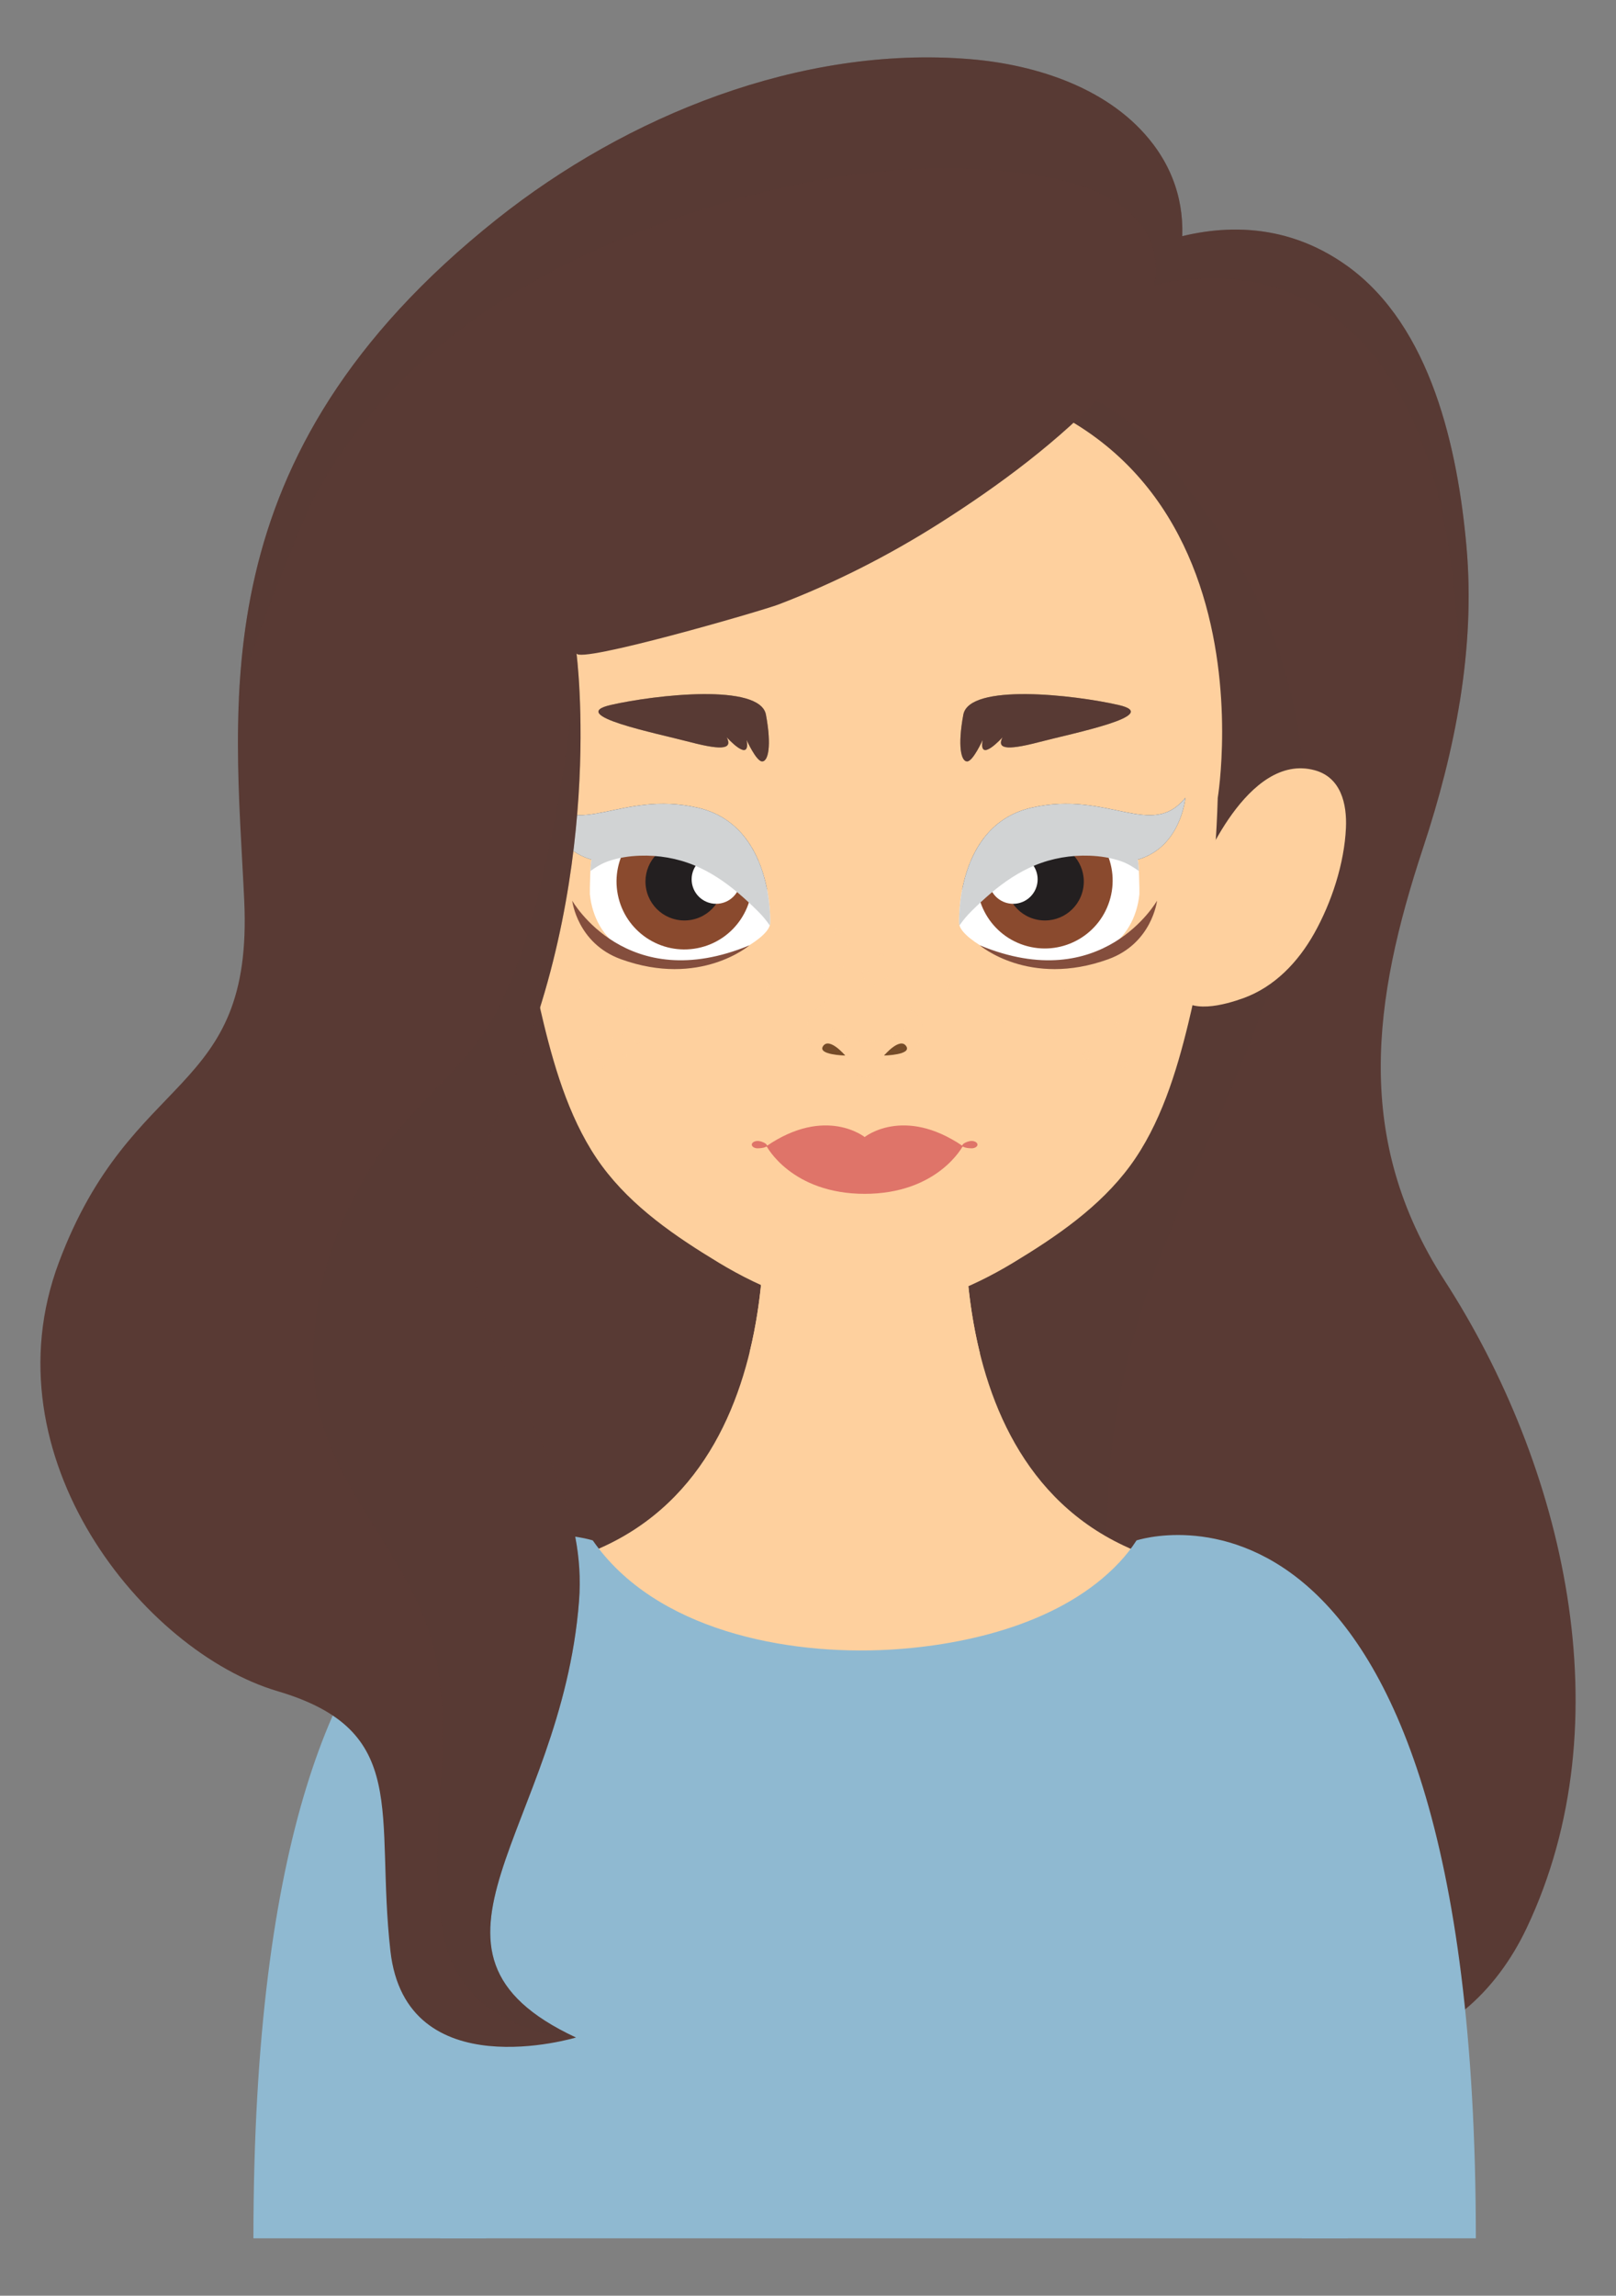 <?xml version="1.0" encoding="utf-8"?>
<!-- Generator: Adobe Illustrator 27.5.0, SVG Export Plug-In . SVG Version: 6.00 Build 0)  -->
<svg version="1.1" xmlns="http://www.w3.org/2000/svg" xmlns:xlink="http://www.w3.org/1999/xlink" x="0px" y="0px"
	 viewBox="0 0 281.728 400" style="enable-background:new 0 0 281.728 400;" xml:space="preserve">
<rect x="0" y="0" width="281.728" height="400" fill="#808080" stroke="none"/>
<g id="Layer_1">
</g>
<g id="Layer_2">
	<g>
		<g>
			<g>
				<path style="fill:#593A34;" d="M187.145,50.152c0,0,25.128-20.017,47.701-3.833c14.699,10.539,19.308,32.023,20.813,48.897
					c1.587,17.799-1.983,35.664-7.556,52.505c-8.815,26.636-12.128,50.842,3.743,75.398c20.763,32.126,31.447,76.712,14.304,112.831
					c-5.276,11.115-14.486,19.731-27.045,21.274C190.552,363.187,75.134,393,75.134,311.653s-25.554-92.42-8.944-155.453
					S132.63,81.669,187.145,50.152z"/>
				<path style="opacity:0.5;fill:#593A34;" d="M214.708,341.042c-9.641-15.348-16.414-32.501-19.587-50.358
					c-3.088-17.378-2.839-35.53,1.21-52.736c3.659-15.548,10.467-30.089,16.771-44.687c6.38-14.774,12.468-30.028,13.955-46.197
					c1.622-17.643-2.826-35.087-11.886-50.234c-2.341-3.914-4.934-7.675-7.704-11.297c-2.643-3.456-5.389-6.979-8.476-10.053
					c-4.978-4.959-11.607-7.864-18.44-9.18c-8.227-1.584-17.021-1.174-25.336,0.937c-41.195,21.095-75.739,38.541-89.026,88.963
					c-16.61,63.033,8.944,74.106,8.944,155.453c0,75.783,100.17,55.092,153.128,47.086
					C223.237,353.274,218.651,347.32,214.708,341.042z"/>
			</g>
			<g>
				<g>
					<path style="fill:#FED09E;" d="M245.289,327.52c-5.191-30.268-15.795-43.202-48.569-57.839
						c-36.691-16.386-27.429-71.957-27.429-71.957h-37.106c0,0,9.262,55.571-27.429,71.957
						c-32.774,14.637-43.378,27.571-48.569,57.839H245.289z"/>
				</g>
			</g>
			<path style="fill:#FED09E;" d="M170.836,235.806c-4.714-19.065-1.545-38.082-1.545-38.082h-37.106c0,0,3.145,18.879-1.495,37.874
				c6.333,3.13,13.33,5.341,20.285,5.352C157.774,240.94,164.615,238.825,170.836,235.806z"/>
			<g>
				<path style="fill:#8FB9D1;" d="M257.293,390c0-141.353-59.158-121.597-59.158-121.597c-0.876,1.363-1.882,2.64-2.99,3.821
					c-9.811,10.458-26.378,14.448-40.178,15.22c-17.831,0.998-40.743-3.35-51.624-19.041h-0.004c0,0-59.158-19.756-59.158,121.597
					H257.293z"/>
				<path style="fill:#8FB9D1;" d="M226.401,317.703c5.722,38.512,2.29,63.376,0.548,72.297h8.034
					C237.102,338.582,226.401,317.703,226.401,317.703z"/>
				<path style="fill:#8FB9D1;" d="M85.304,317.703c-5.722,38.512-2.29,63.376-0.548,72.297h-8.034
					C74.603,338.582,85.304,317.703,85.304,317.703z"/>
			</g>
		</g>
		<g>
			<g>
				<path style="fill:#FED09E;" d="M212.296,139.024c-0.375,13.163-2.033,26.507-5.135,39.292
					c-2.059,8.486-4.867,17.653-10.151,24.829c-5.287,7.181-12.874,12.338-20.378,16.874c-7.62,4.607-16.703,8.304-25.71,8.304
					h0.104c-9.007,0-18.09-3.697-25.71-8.304c-7.504-4.536-15.091-9.694-20.378-16.874c-5.283-7.176-8.091-16.343-10.15-24.829
					c-3.103-12.785-4.76-26.129-5.135-39.292c0,0-15.092-74.343,59.985-74.343C224.714,64.682,212.296,139.024,212.296,139.024z"/>
				<g>
					<g style="opacity:0.8;">
						<path style="fill:#FED09E;" d="M145.099,174.323c0.024-0.271-0.242-0.49-0.509-0.543c-0.272-0.055-0.574,0.016-0.772,0.21
							c-0.199,0.194-0.274,0.514-0.155,0.765c0.14,0.297,0.529,0.432,0.838,0.323c0.309-0.109,0.521-0.427,0.544-0.754"/>
						<path style="fill:#FED09E;" d="M146.67,174.609c-0.117-0.145-0.321-0.207-0.504-0.169c-0.182,0.038-0.339,0.168-0.427,0.333
							c-0.057,0.106-0.087,0.231-0.058,0.348c0.026,0.102,0.095,0.191,0.183,0.25c0.242,0.164,0.609,0.08,0.774-0.162
							c0.165-0.242,0.122-0.596-0.08-0.808"/>
						<path style="fill:#FED09E;" d="M149.917,173.466c-0.136-0.037-0.28-0.069-0.417-0.034c-0.137,0.034-0.262,0.155-0.254,0.296
							c0.005,0.078,0.049,0.15,0.106,0.203c0.147,0.137,0.408,0.15,0.542,0c0.134-0.15,0.055-0.442-0.143-0.474"/>
						<path style="fill:#FED09E;" d="M153.301,174.331c0.249-0.073,0.524-0.075,0.762,0.03c0.237,0.104,0.43,0.324,0.469,0.58
							c0.039,0.257-0.095,0.539-0.333,0.642c-0.099,0.043-0.209,0.055-0.317,0.05c-0.314-0.016-0.626-0.193-0.764-0.476
							c-0.138-0.283-0.069-0.663,0.184-0.85"/>
						<path style="fill:#FED09E;" d="M158.558,168.818c-0.204-0.051-0.418-0.102-0.621-0.046c-0.202,0.055-0.381,0.257-0.334,0.462
							c0.047,0.2,0.282,0.302,0.487,0.285c0.172-0.014,0.346-0.1,0.426-0.253c0.08-0.152,0.036-0.371-0.117-0.45"/>
						<path style="fill:#FED09E;" d="M154.156,166.312c-0.218-0.145-0.516-0.29-0.722-0.128c-0.05,0.039-0.088,0.094-0.111,0.153
							c-0.098,0.254,0.127,0.572,0.399,0.563c0.272-0.009,0.477-0.34,0.363-0.587"/>
						<path style="fill:#FED09E;" d="M146.54,161.938c-0.179-0.159-0.44-0.218-0.67-0.153c-0.23,0.066-0.42,0.255-0.488,0.484
							c-0.025,0.087-0.034,0.181-0.008,0.267c0.022,0.074,0.069,0.138,0.123,0.193c0.255,0.259,0.719,0.287,0.983,0.038
							c0.264-0.249,0.246-0.744-0.053-0.95"/>
						<path style="fill:#FED09E;" d="M148.624,164.458c-0.223-0.19-0.57-0.248-0.814-0.087c-0.244,0.162-0.312,0.558-0.098,0.758
							c0.058,0.054,0.129,0.091,0.204,0.114c0.238,0.075,0.521,0.003,0.68-0.19c0.158-0.193,0.167-0.5,0.005-0.69"/>
						<path style="fill:#FED09E;" d="M150.56,169.018c0.198-0.046,0.419-0.043,0.591,0.066c0.172,0.109,0.269,0.348,0.174,0.528
							c-0.073,0.139-0.236,0.209-0.392,0.229c-0.211,0.027-0.447-0.03-0.576-0.198c-0.13-0.169-0.096-0.458,0.097-0.548"/>
						<path style="fill:#FED09E;" d="M150.701,170.378c0.143,0.139,0.075,0.424-0.115,0.484c-0.19,0.06-0.41-0.134-0.373-0.33
							c0.037-0.196,0.312-0.298,0.467-0.173"/>
						<path style="fill:#FED09E;" d="M143.646,169.595c-0.258-0.062-0.56-0.115-0.766,0.052c-0.074,0.061-0.127,0.145-0.157,0.236
							c-0.094,0.288,0.069,0.635,0.351,0.745s0.637-0.032,0.764-0.307c0.127-0.275,0.005-0.638-0.262-0.781"/>
						<path style="fill:#FED09E;" d="M140.87,170.033c-0.186-0.056-0.402-0.043-0.556,0.075c-0.155,0.118-0.222,0.353-0.119,0.518
							c0.048,0.077,0.126,0.131,0.21,0.167c0.206,0.089,0.478,0.056,0.611-0.125c0.133-0.181,0.039-0.498-0.183-0.529"/>
						<path style="fill:#FED09E;" d="M140.921,167.618c0.203-0.157,0.553,0.003,0.575,0.259c0.023,0.256-0.277,0.475-0.518,0.386
							c-0.241-0.089-0.33-0.437-0.171-0.638"/>
						<path style="fill:#FED09E;" d="M134.406,171.858c-0.282-0.121-0.672-0.104-0.823,0.163c-0.134,0.237,0.023,0.573,0.283,0.656
							c0.26,0.083,0.56-0.066,0.688-0.307c0.079-0.149,0.098-0.334,0.028-0.487c-0.071-0.153-0.241-0.261-0.407-0.237"/>
						<path style="fill:#FED09E;" d="M154.727,170.297c-0.078-0.13-0.264-0.183-0.397-0.111c-0.134,0.072-0.191,0.26-0.117,0.392
							c0.074,0.133,0.267,0.182,0.394,0.099c0.127-0.083,0.158-0.283,0.059-0.398"/>
						<path style="fill:#FED09E;" d="M152.306,171.258c-0.242-0.078-0.532,0.045-0.645,0.273c-0.022,0.045-0.038,0.094-0.04,0.145
							c-0.002,0.063,0.02,0.125,0.053,0.178c0.129,0.204,0.453,0.245,0.63,0.08c0.176-0.165,0.156-0.491-0.039-0.634"/>
						<path style="fill:#FED09E;" d="M147.072,168.48c-0.179,0.127-0.436,0.164-0.618,0.041c-0.182-0.123-0.231-0.423-0.064-0.566
							c0.064-0.055,0.149-0.081,0.234-0.092c0.159-0.021,0.335,0.015,0.442,0.134c0.107,0.12,0.108,0.333-0.024,0.424"/>
						<path style="fill:#FED09E;" d="M165.587,171.712c-0.155-0.188-0.517-0.108-0.577,0.128c-0.059,0.236,0.226,0.478,0.448,0.379
							c0.222-0.099,0.23-0.477,0.011-0.583"/>
						<path style="fill:#FED09E;" d="M171.449,177.056c0.3-0.237,0.823,0.031,0.823,0.413c0.001,0.382-0.49,0.657-0.825,0.473
							c-0.335-0.184-0.383-0.719-0.099-0.975"/>
						<path style="fill:#FED09E;" d="M175.297,177.554c0.275,0.163,0.269,0.636-0.01,0.792c-0.278,0.156-0.685-0.085-0.681-0.404
							C174.61,177.622,175.022,177.391,175.297,177.554"/>
						<path style="fill:#FED09E;" d="M177.911,176.823c-0.218-0.114-0.515,0.138-0.443,0.373c0.072,0.235,0.45,0.284,0.583,0.078
							c0.133-0.206-0.058-0.528-0.304-0.514"/>
						<path style="fill:#FED09E;" d="M185.605,172.387c0.174-0.031,0.368-0.058,0.517,0.038c0.254,0.164,0.172,0.604-0.094,0.747
							c-0.255,0.137-0.624,0.023-0.725-0.248c-0.101-0.271,0.144-0.617,0.431-0.581"/>
						<path style="fill:#FED09E;" d="M183.951,179.692c-0.276-0.286-0.783-0.318-1.078-0.05c-0.295,0.268-0.3,0.797,0.003,1.055
							c0.303,0.258,0.845,0.149,1.006-0.215c0.138-0.311,0.001-0.67-0.142-0.979"/>
						<path style="fill:#FED09E;" d="M191.576,176.196c-0.366-0.347-1.026-0.302-1.344,0.089c-0.318,0.391-0.228,1.044,0.183,1.337
							c0.411,0.292,1.055,0.165,1.327-0.259c0.271-0.425,0.117-1.061-0.318-1.316"/>
						<path style="fill:#FED09E;" d="M191.864,179.822c-0.167-0.367-0.796-0.367-0.963,0.001c-0.167,0.367,0.244,0.842,0.632,0.729
							c0.387-0.113,0.482-0.732,0.146-0.955"/>
						<path style="fill:#FED09E;" d="M188.874,183.723c0.059-0.436,0.607-0.724,0.999-0.524c0.392,0.2,0.481,0.813,0.163,1.116
							c-0.061,0.058-0.132,0.104-0.208,0.141c-0.27,0.13-0.608,0.12-0.861-0.041c-0.253-0.161-0.406-0.474-0.361-0.771"/>
						<path style="fill:#FED09E;" d="M196.447,184.943c-0.293-0.134-0.66-0.184-0.923,0.003c-0.268,0.192-0.326,0.618-0.119,0.875
							c0.207,0.256,0.637,0.288,0.88,0.066c0.243-0.222,0.25-0.653,0.013-0.883"/>
						<path style="fill:#FED09E;" d="M194.263,184.881c-0.161-0.198-0.549-0.059-0.558,0.196c-0.009,0.255,0.348,0.427,0.548,0.268
							c0.2-0.158,0.13-0.533-0.11-0.619"/>
						<path style="fill:#FED09E;" d="M194.188,186.488c0.173-0.128,0.445-0.108,0.583,0.057s0.098,0.454-0.091,0.558
							c-0.188,0.105-0.468-0.033-0.482-0.248c-0.013-0.193,0.151-0.345,0.301-0.467"/>
						<path style="fill:#FED09E;" d="M196.744,180.486c-0.287-0.119-0.653-0.014-0.822,0.247c-0.168,0.261-0.106,0.649,0.143,0.833
							c0.249,0.185,0.65,0.123,0.821-0.136c0.171-0.259,0.062-0.662-0.222-0.787"/>
						<path style="fill:#FED09E;" d="M194.512,178.271c0.192-0.185,0.568-0.09,0.65,0.163c0.046,0.143,0.004,0.308-0.096,0.419
							c-0.167,0.185-0.49,0.198-0.672,0.027c-0.182-0.171-0.188-0.495-0.012-0.673"/>
						<path style="fill:#FED09E;" d="M197.369,170.968c-0.196-0.052-0.419,0.022-0.545,0.18c-0.126,0.158-0.149,0.392-0.056,0.571
							c0.215,0.172,0.575,0.113,0.724-0.119c0.149-0.232,0.055-0.583-0.191-0.709"/>
						<path style="fill:#FED09E;" d="M126.073,176.799c0.086,0.188-0.066,0.441-0.273,0.452c-0.207,0.011-0.386-0.224-0.32-0.42
							c0.066-0.197,0.35-0.277,0.508-0.144"/>
						<path style="fill:#FED09E;" d="M123.032,179.016c-0.206-0.151-0.554,0.035-0.542,0.291c0.012,0.255,0.376,0.408,0.567,0.238
							c0.157-0.191,0.098-0.517-0.115-0.641"/>
						<path style="fill:#FED09E;" d="M116.225,179.796c0.185-0.173,0.407-0.322,0.658-0.355c0.251-0.033,0.533,0.074,0.645,0.301
							c0.13,0.263-0.026,0.613-0.295,0.73c-0.269,0.117-0.603,0.019-0.801-0.199s-0.268-0.531-0.23-0.822"/>
						<path style="fill:#FED09E;" d="M115.101,171.396c0.24,0.1,0.311,0.466,0.125,0.648c-0.186,0.182-0.551,0.103-0.645-0.14
							c-0.094-0.243,0.122-0.547,0.382-0.538"/>
						<path style="fill:#FED09E;" d="M111.679,180.985c-0.207-0.071-0.435-0.113-0.643-0.046s-0.383,0.273-0.355,0.49
							c0.012,0.096,0.062,0.185,0.131,0.253c0.223,0.219,0.647,0.167,0.811-0.1c0.163-0.267,0.016-0.669-0.281-0.767"/>
						<path style="fill:#FED09E;" d="M109.778,176.781c-0.333,0.211-0.81,0.158-1.088-0.121c-0.092-0.092-0.164-0.208-0.186-0.336
							c-0.06-0.364,0.359-0.687,0.718-0.602s0.591,0.474,0.579,0.843c-0.077,0.005-0.155,0.009-0.232,0.014"/>
						<path style="fill:#FED09E;" d="M104.594,177.904c-0.174-0.015-0.359,0.031-0.483,0.154c-0.124,0.122-0.172,0.327-0.088,0.479
							c0.128,0.233,0.527,0.212,0.652-0.023c0.125-0.235-0.046-0.56-0.305-0.618"/>
						<path style="fill:#FED09E;" d="M106.901,180.503c-0.311-0.181-0.74-0.35-0.995-0.097c-0.188,0.187-0.148,0.521,0.023,0.724
							c0.224,0.266,0.684,0.329,0.921,0.074c0.237-0.255,0.057-0.776-0.291-0.769"/>
						<path style="fill:#FED09E;" d="M108.978,179.555c-0.142-0.113-0.359-0.12-0.508-0.016c-0.149,0.104-0.218,0.309-0.162,0.482
							c0.086,0.266,0.474,0.373,0.682,0.186c0.208-0.187,0.139-0.588-0.122-0.69"/>
						<path style="fill:#FED09E;" d="M109.141,183.533c-0.103,0.014-0.206-0.053-0.308-0.034c-0.11,0.02-0.18,0.13-0.207,0.238
							c-0.031,0.121-0.024,0.255,0.037,0.363c0.061,0.109,0.183,0.186,0.307,0.178c0.154-0.011,0.277-0.149,0.309-0.299
							c0.032-0.151-0.011-0.308-0.077-0.447"/>
						<path style="fill:#FED09E;" d="M105.615,185.623c-0.209-0.075-0.469,0.047-0.542,0.256c-0.074,0.21,0.053,0.468,0.265,0.537
							c0.212,0.069,0.467-0.068,0.526-0.282c0.056-0.201-0.052-0.419-0.208-0.557"/>
						<path style="fill:#FED09E;" d="M104.39,184.335c0.168,0.045,0.237,0.293,0.115,0.418s-0.372,0.062-0.42-0.106
							c-0.049-0.167,0.129-0.354,0.299-0.314"/>
						<path style="fill:#FED09E;" d="M101.179,179.111c-0.126-0.068-0.293-0.057-0.404,0.033c-0.111,0.09-0.154,0.259-0.092,0.388
							c0.062,0.129,0.229,0.2,0.362,0.147c0.196-0.077,0.233-0.36,0.126-0.542"/>
						<path style="fill:#FED09E;" d="M115.392,172.028c-0.155-0.121-0.416-0.058-0.5,0.12c-0.014,0.029-0.023,0.061-0.022,0.094
							c0.001,0.052,0.028,0.101,0.064,0.139c0.103,0.108,0.294,0.124,0.402,0.022s0.09-0.311-0.042-0.38"/>
						<path style="fill:#FED09E;" d="M101.728,171.951c-0.107-0.103-0.273-0.142-0.415-0.096c-0.142,0.046-0.254,0.173-0.281,0.319
							c-0.011,0.059-0.008,0.122,0.019,0.175c0.03,0.058,0.085,0.098,0.143,0.127c0.172,0.086,0.401,0.078,0.536-0.059
							c0.135-0.137,0.117-0.407-0.056-0.49"/>
						<path style="fill:#FED09E;" d="M99.4,168.688c-0.062-0.134-0.297-0.113-0.345,0.027c-0.048,0.14,0.104,0.298,0.249,0.268
							c0.079-0.016,0.148-0.081,0.159-0.161c0.011-0.08-0.047-0.166-0.126-0.177"/>
						<path style="fill:#FED09E;" d="M119.319,175.64c-0.085-0.045-0.202-0.009-0.247,0.075c-0.046,0.084-0.011,0.202,0.072,0.248
							c0.083,0.047,0.201,0.014,0.249-0.069c0.056-0.096,0.014-0.219-0.042-0.315"/>
						<path style="fill:#FED09E;" d="M122.84,173.952c-0.169-0.15-0.466-0.115-0.595,0.071c-0.129,0.185-0.058,0.477,0.142,0.582
							c0.2,0.105,0.48,0,0.561-0.211c0.045-0.118,0.032-0.251-0.003-0.372"/>
						<path style="fill:#FED09E;" d="M197.59,174.414c-0.253-0.084-0.551,0.166-0.513,0.43c0.038,0.264,0.395,0.419,0.614,0.267
							c0.219-0.152,0.199-0.54-0.035-0.669"/>
					</g>
					<g>
						<g>
							<g>
								<path style="fill:#FFFFFF;" d="M134.265,160.873c0-0.002,0.719-17.129-12.667-20.152
									c-13.386-3.023-20.871,5.614-26.773-1.727c0,0,0.72,8.636,8.348,10.796c-0.26-0.074-0.375,5.662-0.338,6.012
									c0.413,3.994,2.326,7.63,5.875,9.676c4.417,2.545,10.034,2.618,14.934,1.769c2.041-0.354,4.072-0.946,5.907-1.92
									C130.844,164.641,134.193,162.583,134.265,160.873z"/>
								<path style="fill:#844E3D;" d="M99.758,156.934c0,0,9.46,16.671,30.907,7.774c0,0-8.617,7.399-22.384,2.435
									C100.618,164.379,99.758,156.934,99.758,156.934z"/>
								<g>
									<path style="fill:#8A4A2E;" d="M107.71,155.901c1.27,6.407,7.493,10.572,13.9,9.302c6.407-1.27,10.572-7.493,9.302-13.9
										c-1.27-6.407-7.493-10.572-13.9-9.302C110.604,143.271,106.44,149.494,107.71,155.901z"/>
									<path style="fill:#231F20;" d="M112.659,154.92c0.728,3.674,4.297,6.062,7.971,5.334c3.674-0.728,6.062-4.297,5.334-7.971
										c-0.728-3.674-4.297-6.062-7.97-5.334C114.318,147.678,111.93,151.246,112.659,154.92z"/>
									<path style="fill:#FFFFFF;" d="M120.658,154.041c0.458,2.311,2.703,3.814,5.014,3.356c2.311-0.458,3.814-2.703,3.356-5.015
										c-0.458-2.311-2.703-3.814-5.014-3.356C121.702,149.484,120.2,151.73,120.658,154.041z"/>
								</g>
								<path style="fill:#231F20;" d="M121.598,140.722c-13.386-3.023-20.871,5.614-26.773-1.727c0,0,0.72,8.636,8.348,10.796
									c0,0,4.829-9.554,18.865-5.735c6.321,1.72,9.794,6.39,11.704,11.005C132.735,149.794,129.842,142.583,121.598,140.722z"/>
								<path style="fill:#D1D3D4;" d="M102.932,151.767c0.976-0.701,1.996-1.33,3.149-1.724c1.752-0.598,3.609-0.882,5.457-0.946
									c3.232-0.113,6.485,0.431,9.478,1.665c2.829,1.166,5.376,2.885,7.702,4.859c1.174,0.996,2.303,2.053,3.395,3.137
									c0.77,0.763,1.473,1.593,2.086,2.485c0.036-0.124,0.061-0.247,0.067-0.368c0-0.002,0.719-17.129-12.667-20.152
									c-13.386-3.023-20.871,5.614-26.773-1.727c0,0,0.72,8.636,8.348,10.796C103.07,149.76,102.989,150.657,102.932,151.767z"/>
							</g>
							<path style="fill:#593A34;" d="M130.158,128.928c0,0,1.686,3.746,2.716,3.746c1.03,0,1.686-2.622,0.656-8.148
								c-1.03-5.526-19.294-3.465-27.067-1.686s7.774,4.87,13.861,6.462c6.088,1.592,7.305,1.03,6.369-0.843
								C126.692,128.46,130.907,133.143,130.158,128.928z"/>
							<path style="opacity:0.5;fill:#593A34;" d="M130.158,128.928c0,0,1.686,3.746,2.716,3.746c1.03,0,1.686-2.622,0.656-8.148
								c-1.03-5.526-19.294-3.465-27.067-1.686s7.774,4.87,13.861,6.462c6.088,1.592,7.305,1.03,6.369-0.843
								C126.692,128.46,130.907,133.143,130.158,128.928z"/>
						</g>
						<g>
							<g>
								<path style="fill:#FFFFFF;" d="M167.209,160.873c0-0.002-0.719-17.129,12.667-20.152
									c13.386-3.023,20.871,5.614,26.773-1.727c0,0-0.72,8.636-8.348,10.796c0.26-0.074,0.374,5.662,0.338,6.012
									c-0.413,3.994-2.326,7.63-5.875,9.676c-4.417,2.545-10.034,2.618-14.934,1.769c-2.041-0.354-4.072-0.946-5.907-1.92
									C170.63,164.641,167.281,162.583,167.209,160.873z"/>
								<path style="fill:#844E3D;" d="M201.716,156.934c0,0-9.46,16.671-30.907,7.774c0,0,8.617,7.399,22.384,2.435
									C200.856,164.379,201.716,156.934,201.716,156.934z"/>
								<g>
									
										<ellipse transform="matrix(0.304 -0.953 0.953 0.304 -19.617 280.336)" style="fill:#8A4A2E;" cx="182.163" cy="153.602" rx="11.827" ry="11.827"/>
									<path style="fill:#231F20;" d="M188.816,154.92c-0.728,3.674-4.297,6.062-7.971,5.334
										c-3.674-0.728-6.062-4.297-5.334-7.971c0.728-3.674,4.297-6.062,7.97-5.334
										C187.156,147.678,189.544,151.246,188.816,154.92z"/>
									<path style="fill:#FFFFFF;" d="M180.817,154.041c-0.458,2.311-2.703,3.814-5.015,3.356
										c-2.311-0.458-3.814-2.703-3.355-5.015c0.458-2.311,2.703-3.814,5.014-3.356
										C179.772,149.484,181.275,151.73,180.817,154.041z"/>
								</g>
								<path style="fill:#231F20;" d="M179.876,140.722c13.386-3.023,20.871,5.614,26.773-1.727c0,0-0.72,8.636-8.348,10.796
									c0,0-4.829-9.554-18.865-5.735c-6.321,1.72-9.794,6.39-11.704,11.005C168.739,149.794,171.632,142.583,179.876,140.722z"/>
								<path style="fill:#D1D3D4;" d="M198.542,151.767c-0.976-0.701-1.996-1.33-3.149-1.724c-1.752-0.598-3.609-0.882-5.456-0.946
									c-3.233-0.113-6.485,0.431-9.478,1.665c-2.829,1.166-5.376,2.885-7.702,4.859c-1.174,0.996-2.302,2.053-3.395,3.137
									c-0.77,0.763-1.472,1.593-2.086,2.485c-0.036-0.124-0.062-0.247-0.067-0.368c0-0.002-0.719-17.129,12.667-20.152
									c13.386-3.023,20.871,5.614,26.773-1.727c0,0-0.72,8.636-8.348,10.796C198.404,149.76,198.485,150.657,198.542,151.767z"/>
							</g>
							<path style="fill:#593A34;" d="M171.316,128.928c0,0-1.686,3.746-2.716,3.746s-1.686-2.622-0.656-8.148
								c1.03-5.526,19.294-3.465,27.067-1.686c7.774,1.78-7.774,4.87-13.861,6.462c-6.088,1.592-7.305,1.03-6.369-0.843
								C174.782,128.46,170.567,133.143,171.316,128.928z"/>
							<path style="opacity:0.5;fill:#593A34;" d="M171.316,128.928c0,0-1.686,3.746-2.716,3.746s-1.686-2.622-0.656-8.148
								c1.03-5.526,19.294-3.465,27.067-1.686c7.774,1.78-7.774,4.87-13.861,6.462c-6.088,1.592-7.305,1.03-6.369-0.843
								C174.782,128.46,170.567,133.143,171.316,128.928z"/>
						</g>
					</g>
					<g>
						<path style="fill:#FED09E;" d="M150.742,172.383L150.742,172.383c-0.002,0-0.003,0-0.005,0c-0.002,0-0.003,0-0.005,0v0
							c-4.295,0.006-12.245,3.962-9.528,9.157c2.523,4.825,8.618,6.075,9.48,6.23l0,0.018c0,0,0.021-0.003,0.053-0.009
							c0.032,0.005,0.053,0.009,0.053,0.009l0-0.018c0.863-0.155,6.957-1.404,9.481-6.23
							C162.987,176.345,155.037,172.389,150.742,172.383z"/>
						<path style="opacity:0.7;fill:#FED09E;" d="M158.782,175.547c0.181,1.083-0.154,2.157-0.782,3.096
							c-1.12,1.675-3.212,2.48-5.136,2.721c-2.02,0.253-4.128-0.059-5.954-0.969c-1.824-0.91-3.484-2.662-3.33-4.832
							c0.019-0.262,0.061-0.535,0.123-0.808c-2.398,1.653-3.931,4.046-2.499,6.784c2.523,4.825,8.618,6.075,9.48,6.23v0.018
							c0,0,0.021-0.003,0.053-0.009c0.032,0.005,0.053,0.009,0.053,0.009v-0.018c0.863-0.155,6.957-1.404,9.48-6.23
							C161.488,179.211,160.56,177.133,158.782,175.547z"/>
						<g>
							<path style="fill:#754C29;" d="M147.355,183.917c0,0-2.732-3.238-3.845-1.669
								C142.397,183.816,147.355,183.917,147.355,183.917z"/>
							<path style="fill:#754C29;" d="M154.12,183.917c0,0,2.732-3.238,3.844-1.669C159.077,183.816,154.12,183.917,154.12,183.917z
								"/>
						</g>
					</g>
					<g>
						<path style="fill:#DF7469;" d="M150.689,208.016c12.851,0,17.162-8.323,17.162-8.323c-10.364-7.077-17.162-1.537-17.162-1.537
							h0.106c0,0-6.799-5.54-17.162,1.537c0,0,4.311,8.323,17.162,8.323"/>
						<path style="fill:#DF7469;" d="M133.682,199.608c11.152,2.029,22.966,1.975,34.127-0.002c0.15-0.033,0.247,0.133,0.086,0.173
							c-1.363,0.351-2.724,0.731-4.127,1.003c-7.024,1.423-14.588,1.617-21.783,0.711c-2.883-0.361-5.719-0.904-8.4-1.716
							c-0.067-0.02-0.098-0.074-0.068-0.12C133.545,199.613,133.617,199.593,133.682,199.608L133.682,199.608z"/>
						<g>
							<path style="fill:#DF7469;" d="M167.771,199.586c0,0.355,1.032,0.498,1.604,0.498c0.572,0,1.036-0.288,1.036-0.642
								s-0.464-0.642-1.036-0.642C168.803,198.8,167.771,199.232,167.771,199.586z"/>
							<path style="fill:#DF7469;" d="M133.703,199.586c0,0.355-1.032,0.498-1.604,0.498c-0.572,0-1.036-0.288-1.036-0.642
								s0.464-0.642,1.036-0.642C132.671,198.8,133.703,199.232,133.703,199.586z"/>
						</g>
					</g>
				</g>
				<g>
					<g>
						<path style="fill:#FED09E;" d="M92.337,152.235c-0.183-0.527-8.28-21.251-20.073-18.025
							c-4.544,1.243-5.632,5.821-5.437,10.062c0.285,6.202,2.494,12.953,5.527,18.358c2.795,4.981,6.909,9.328,12.377,11.297
							c3.035,1.093,9.713,3.051,11.578-0.956c0.671-1.442,0.347-3.202-0.092-4.658C92.551,156.153,92.337,152.235,92.337,152.235z"
							/>
						<path style="fill:#FED09E;" d="M81.955,165.675c0,0-6.267-0.161-10.136-8.473c-3.869-8.311-2.863-18.581,2.117-18.465
							c4.98,0.116,13.656,13.769,13.656,13.769s-5.707,2.514-1.385,7.819c0,0-8.78-1.379-8.686-6.598
							c0.095-5.219,5.364-5.449,5.364-5.449s-7.641-9.257-10.688-6.579C69.15,144.375,73.313,164.043,81.955,165.675z"/>
					</g>
					<g>
						<path style="fill:#FED09E;" d="M209.137,152.235c0.183-0.527,8.28-21.251,20.073-18.025c4.544,1.243,5.632,5.821,5.436,10.062
							c-0.285,6.202-2.494,12.953-5.527,18.358c-2.795,4.981-6.908,9.328-12.377,11.297c-3.035,1.093-9.713,3.051-11.578-0.956
							c-0.671-1.442-0.347-3.202,0.092-4.658C208.923,156.153,209.137,152.235,209.137,152.235z"/>
						<path style="fill:#FED09E;" d="M219.519,165.675c0,0,6.267-0.161,10.136-8.473c3.869-8.311,2.863-18.581-2.117-18.465
							c-4.98,0.116-13.655,13.769-13.655,13.769s5.707,2.514,1.385,7.819c0,0,8.78-1.379,8.686-6.598
							c-0.095-5.219-5.365-5.449-5.365-5.449s7.641-9.257,10.688-6.579C232.325,144.375,228.162,164.043,219.519,165.675z"/>
					</g>
				</g>
			</g>
			<g>
				<path style="fill:#593A34;" d="M193.311,67.548c-8.483,9.191-19.242,17.123-29.576,23.667
					c-8.848,5.603-18.232,10.375-28.018,14.113c-2.945,1.125-34.965,10.401-35.215,8.504c0,0.002,5.293,40.107-13.035,78.92
					c-18.329,38.814,15.906,54.983,13.477,86.253c-3.09,39.786-32.884,60.916-0.539,76.011c0,0-29.645,8.959-32.345-15.094
					c-2.7-24.053,3.658-38.358-19.654-45.246c-23.312-6.888-50.863-40.796-38.147-74.705c12.716-33.909,33.909-28.61,32.319-63.049
					c-1.59-34.438-7.947-77.354,43.975-118.68c22.726-18.088,53.031-30.333,82.457-27.945c11.709,0.95,24.715,5.132,32.059,14.873
					c9.15,12.14,4.747,27.22-4.106,38.161C195.802,64.765,194.582,66.17,193.311,67.548z"/>
				<path style="opacity:0.3;fill:#593A34;" d="M255.659,95.216c-1.505-16.874-6.115-38.358-20.813-48.897
					c-9.859-7.069-20.206-7.231-28.733-5.172c0.188-5.495-1.281-10.984-5.044-15.977c-7.343-9.742-20.35-13.923-32.059-14.873
					c-29.427-2.388-59.731,9.857-82.457,27.945c-35.447,28.213-43.731,57.167-44.914,83.659
					c2.381-10.56,11.925-32.918,12.938-34.837c11.3-21.403,31.436-36.216,53.462-45.285c23.239-9.569,51.429-15.863,76.361-10.499
					c9.358,2.013,18.792,7.521,16.829,18.478c0,0,53.773-17.125,53.172,73.072C255.915,113.709,256.483,104.454,255.659,95.216z"/>
				<path style="opacity:0.3;fill:#593A34;" d="M100.943,279.005c2.428-31.27-31.806-47.439-13.477-86.253
					c18.328-38.813,13.036-78.919,13.035-78.92c-0.868,12.491-2.765,25.043-5.546,37.244c-1.988,8.722-4.388,17.772-8.675,25.687
					c-5.114,9.444-14.534,15.883-20.473,24.829c-8.025,12.089-12.819,27.13-10.677,41.698c2.271,15.44,15.419,27.025,19.907,41.888
					c5.283,17.5-1.523,35.533,2.489,52.92c2.366,10.254,10.908,15.397,21.772,17.214c0.705-0.174,1.105-0.295,1.105-0.295
					C68.059,339.922,97.853,318.791,100.943,279.005z"/>
			</g>
		</g>
	</g>
</g>
</svg>
